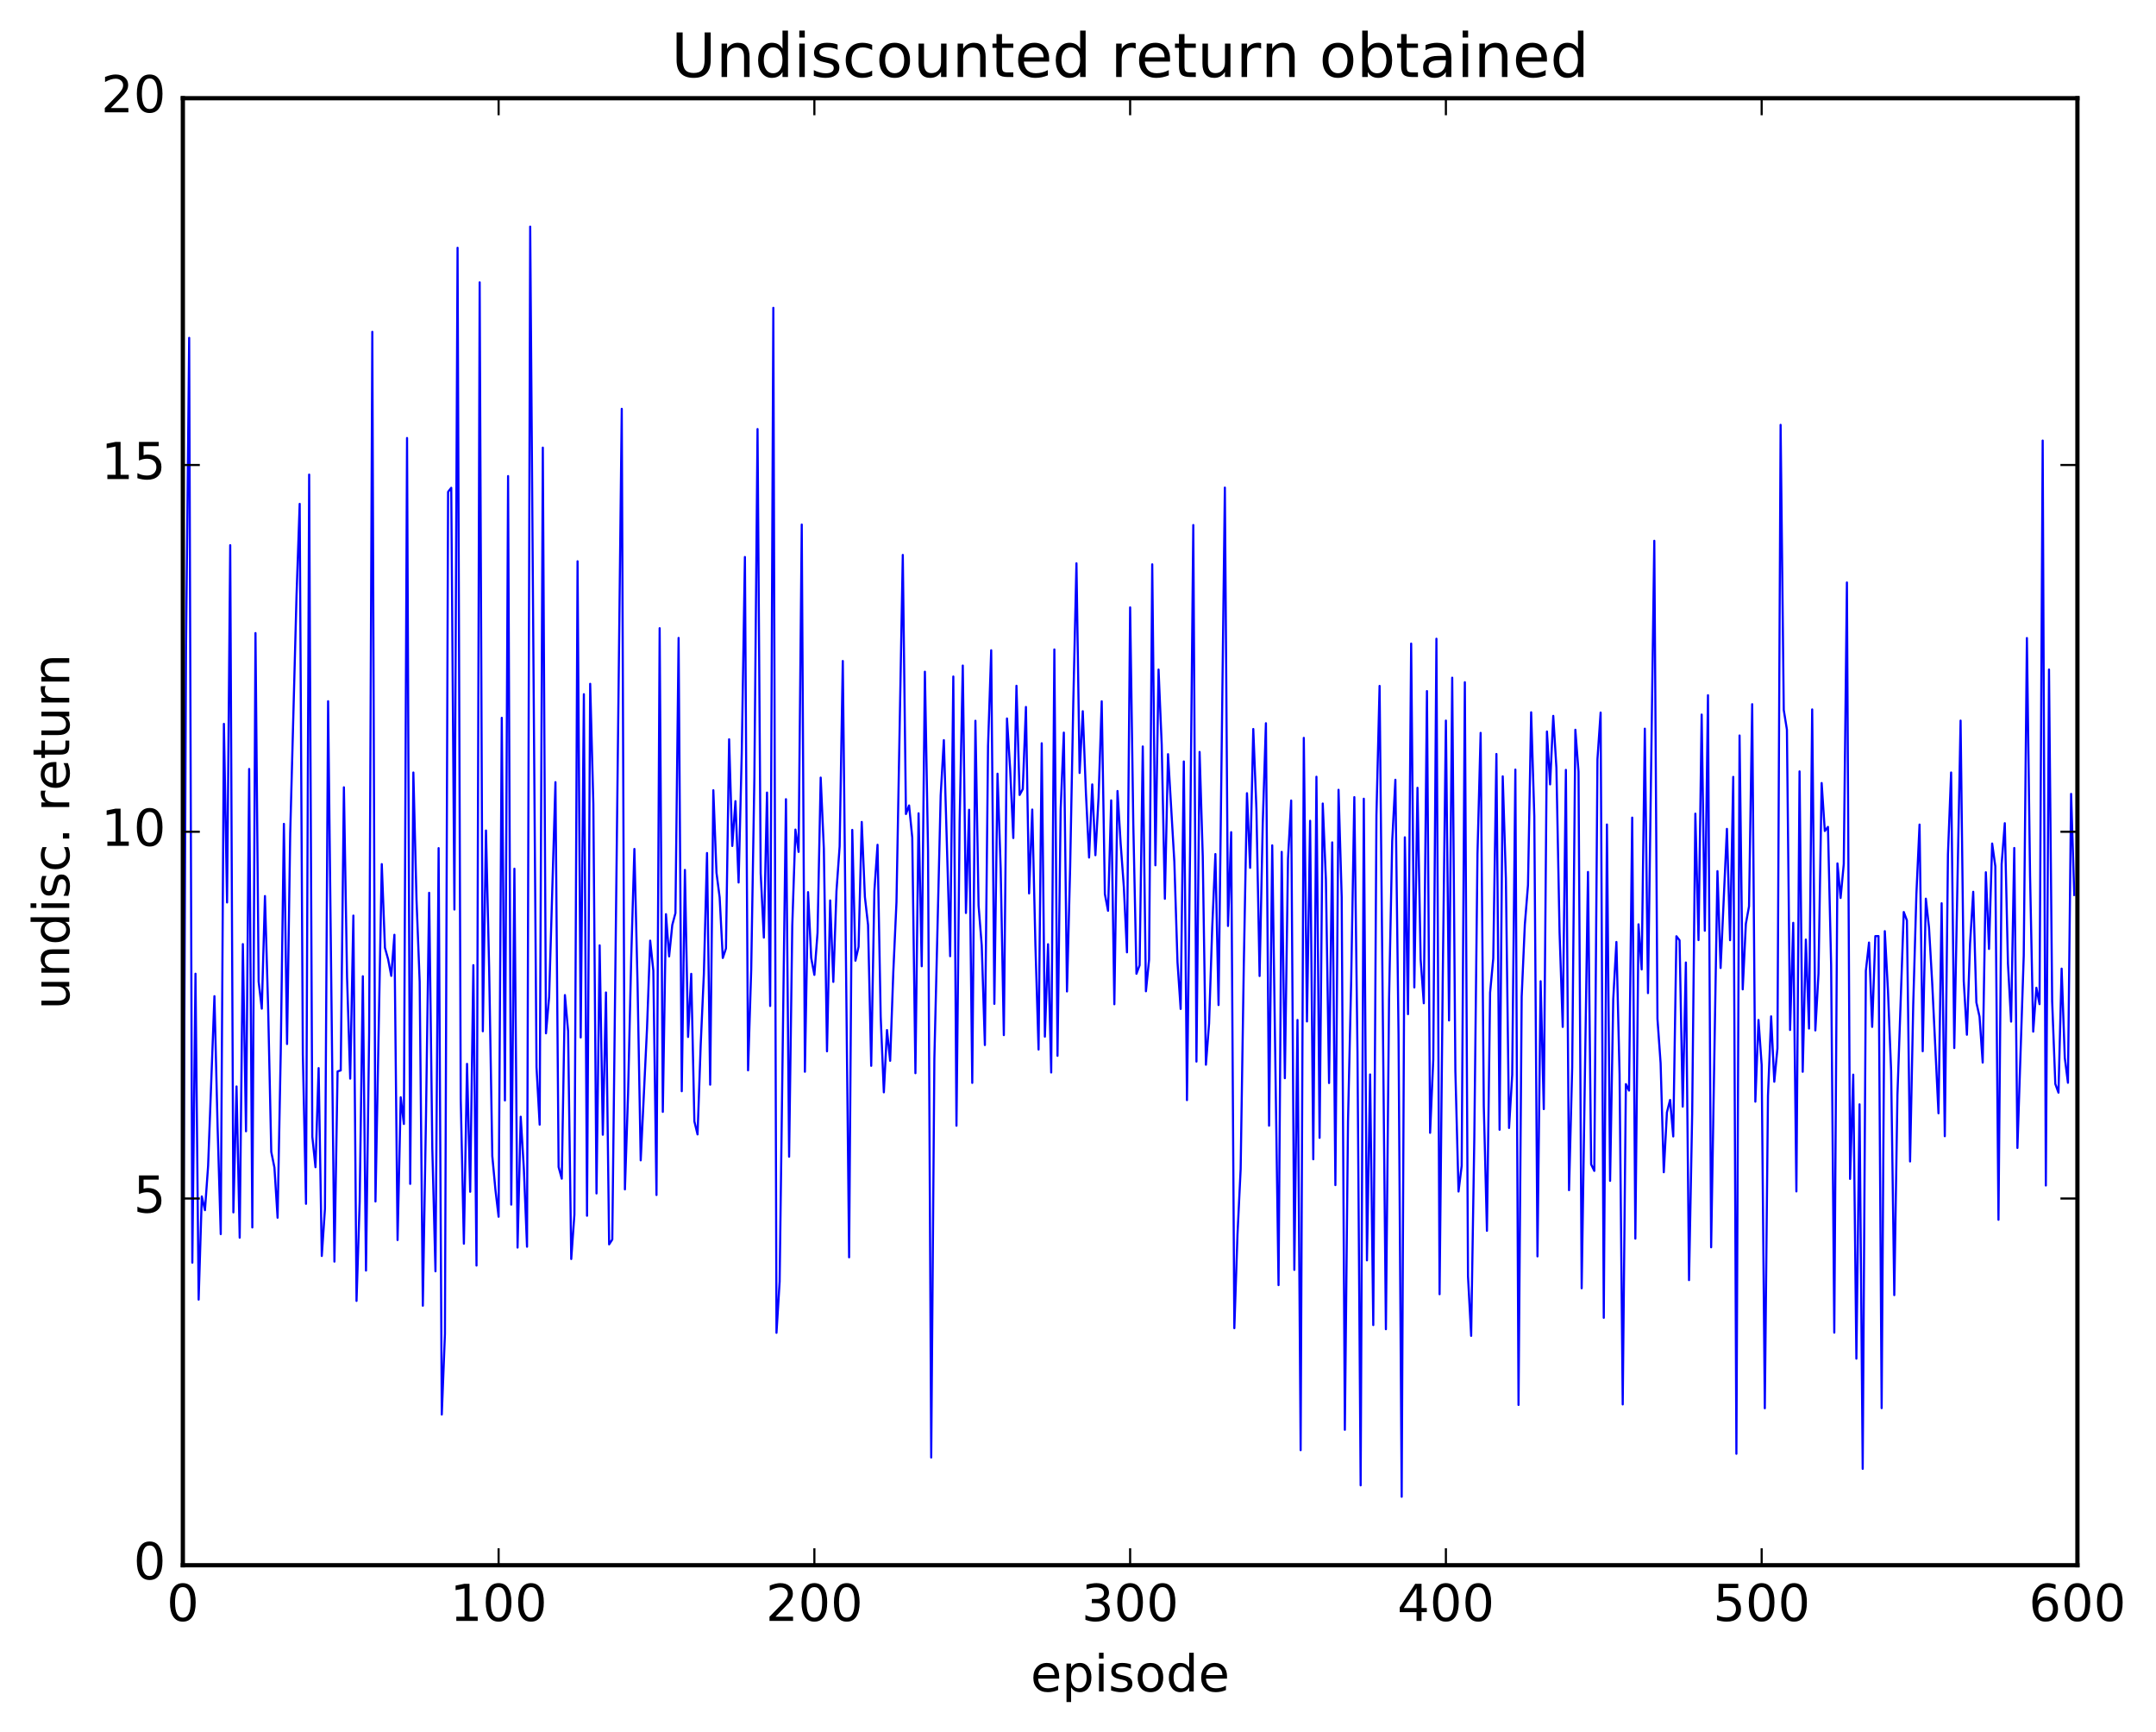 <?xml version="1.0" encoding="utf-8" standalone="no"?>
<!DOCTYPE svg PUBLIC "-//W3C//DTD SVG 1.1//EN"
  "http://www.w3.org/Graphics/SVG/1.1/DTD/svg11.dtd">
<!-- Created with matplotlib (http://matplotlib.org/) -->
<svg height="408pt" version="1.1" viewBox="0 0 508 408" width="508pt" xmlns="http://www.w3.org/2000/svg" xmlns:xlink="http://www.w3.org/1999/xlink">
 <defs>
  <style type="text/css">
*{stroke-linecap:butt;stroke-linejoin:round;stroke-miterlimit:100000;}
  </style>
 </defs>
 <g id="figure_1">
  <g id="patch_1">
   <path d="M 0 408.169 
L 508.136 408.169 
L 508.136 0 
L 0 0 
z
" style="fill:#ffffff;"/>
  </g>
  <g id="axes_1">
   <g id="patch_2">
    <path d="M 43.084 368.742 
L 489.484 368.742 
L 489.484 23.142 
L 43.084 23.142 
z
" style="fill:#ffffff;"/>
   </g>
   <g id="line2d_1">
    <path clip-path="url(#pa16bce72f3)" d="M 43.084 318.929 
L 43.828 153.139 
L 44.572 79.589 
L 45.316 297.459 
L 46.06 229.387 
L 46.804 306.161 
L 47.548 281.861 
L 48.292 285.091 
L 49.036 274.653 
L 50.524 234.681 
L 51.268 265.466 
L 52.012 290.734 
L 52.756 170.526 
L 53.5 212.603 
L 54.244 128.431 
L 54.988 285.612 
L 55.732 255.945 
L 56.476 291.568 
L 57.22 222.409 
L 57.964 266.507 
L 58.708 181.152 
L 59.452 289.164 
L 60.196 149.139 
L 60.94 231.241 
L 61.684 237.623 
L 62.428 211.093 
L 63.172 237.194 
L 63.916 271.361 
L 64.66 275.042 
L 65.404 286.869 
L 66.148 247.878 
L 66.892 194.088 
L 67.636 245.949 
L 68.38 196.293 
L 69.868 140.338 
L 70.612 118.7 
L 71.356 248.364 
L 72.1 283.592 
L 72.844 111.803 
L 73.588 267.756 
L 74.332 274.971 
L 75.076 251.624 
L 75.82 295.88 
L 76.564 284.771 
L 77.308 165.198 
L 78.796 297.206 
L 79.54 252.404 
L 80.284 252.169 
L 81.028 185.474 
L 81.772 230.221 
L 82.516 254.105 
L 83.26 215.69 
L 84.004 306.468 
L 84.748 283.081 
L 85.492 229.984 
L 86.236 299.32 
L 86.98 243.34 
L 87.724 78.173 
L 88.468 283.048 
L 89.956 203.565 
L 90.7 223.279 
L 91.444 225.959 
L 92.188 229.901 
L 92.932 220.213 
L 93.676 292.131 
L 94.42 258.497 
L 95.164 264.783 
L 95.908 103.184 
L 96.652 278.9 
L 97.396 181.989 
L 98.14 211.993 
L 98.884 231.28 
L 99.628 307.596 
L 100.372 263.034 
L 101.116 210.323 
L 101.86 270.514 
L 102.604 299.495 
L 103.348 199.798 
L 104.092 333.238 
L 104.836 314.246 
L 105.58 115.872 
L 106.324 114.915 
L 107.068 214.263 
L 107.812 58.369 
L 108.556 258.795 
L 109.3 292.984 
L 110.044 250.623 
L 110.788 280.757 
L 111.532 227.368 
L 112.276 298.139 
L 113.02 66.52 
L 113.764 242.946 
L 114.508 195.655 
L 115.252 228.039 
L 115.996 272.357 
L 116.74 280.34 
L 117.484 286.641 
L 118.228 169.104 
L 118.972 259.243 
L 119.716 112.153 
L 120.46 283.782 
L 121.204 204.648 
L 121.948 293.905 
L 122.692 263.079 
L 123.436 275.431 
L 124.18 293.705 
L 124.924 53.392 
L 126.412 251.408 
L 127.156 264.95 
L 127.9 105.451 
L 128.644 243.433 
L 129.388 234.841 
L 130.876 184.259 
L 131.62 274.924 
L 132.364 277.675 
L 133.108 234.422 
L 133.852 242.891 
L 134.596 296.597 
L 135.34 286.149 
L 136.084 132.224 
L 136.828 244.407 
L 137.572 163.54 
L 138.316 286.407 
L 139.06 161.093 
L 139.804 189.41 
L 140.548 281.152 
L 141.292 222.705 
L 142.036 267.32 
L 142.78 233.806 
L 143.524 293.146 
L 144.268 292.005 
L 146.5 96.311 
L 147.244 280.196 
L 147.988 257.65 
L 148.732 225.504 
L 149.476 199.995 
L 150.22 231.746 
L 150.964 273.353 
L 152.452 242.232 
L 153.196 221.595 
L 153.94 228.664 
L 154.684 281.518 
L 155.428 147.991 
L 156.172 261.93 
L 156.916 215.36 
L 157.66 225.313 
L 158.404 217.905 
L 159.148 215.115 
L 159.892 150.285 
L 160.636 257.07 
L 161.38 204.939 
L 162.124 244.284 
L 162.868 229.418 
L 163.612 264.179 
L 164.356 267.247 
L 165.1 246.134 
L 165.844 229.488 
L 166.588 200.954 
L 167.332 255.529 
L 168.076 186.163 
L 168.82 205.608 
L 169.564 211.398 
L 170.308 225.678 
L 171.052 223.43 
L 171.796 174.164 
L 172.54 199.294 
L 173.284 188.734 
L 174.028 207.902 
L 174.772 177.515 
L 175.516 131.219 
L 176.26 252.153 
L 177.004 228.358 
L 177.748 183.166 
L 178.492 101.075 
L 179.236 205.767 
L 179.98 220.881 
L 180.724 186.712 
L 181.468 236.991 
L 182.212 72.522 
L 182.956 313.982 
L 183.7 301.925 
L 185.188 188.272 
L 185.932 272.503 
L 186.676 218.08 
L 187.42 195.429 
L 188.164 200.693 
L 188.908 123.57 
L 189.652 252.482 
L 190.396 210.165 
L 191.14 225.686 
L 191.884 229.662 
L 192.628 219.773 
L 193.372 183.185 
L 194.116 199.938 
L 194.86 247.666 
L 195.604 212.124 
L 196.348 231.314 
L 197.092 209.896 
L 197.836 199.403 
L 198.58 155.721 
L 200.068 296.203 
L 200.812 195.506 
L 201.556 226.319 
L 202.3 223.034 
L 203.044 193.635 
L 203.788 211.298 
L 204.532 217.901 
L 205.276 251.086 
L 206.02 209.929 
L 206.764 199.014 
L 207.508 239.496 
L 208.252 257.329 
L 208.996 242.661 
L 209.74 249.903 
L 210.484 228.931 
L 211.228 212.508 
L 212.716 130.728 
L 213.46 191.768 
L 214.204 189.747 
L 214.948 197.339 
L 215.692 252.822 
L 216.436 191.6 
L 217.18 227.63 
L 217.924 158.24 
L 218.668 200.455 
L 219.412 343.36 
L 220.156 249.389 
L 221.644 187.393 
L 222.388 174.361 
L 223.876 225.263 
L 224.62 159.375 
L 225.364 265.197 
L 226.108 193.81 
L 226.852 156.792 
L 227.596 215.081 
L 228.34 190.763 
L 229.084 255.104 
L 229.828 169.801 
L 230.572 213.33 
L 231.316 222.716 
L 232.06 246.19 
L 232.804 175.766 
L 233.548 153.191 
L 234.292 236.488 
L 235.036 182.268 
L 235.78 204.583 
L 236.524 243.854 
L 237.268 169.259 
L 238.012 181.136 
L 238.756 197.421 
L 239.5 161.557 
L 240.244 187.274 
L 240.988 185.901 
L 241.732 166.545 
L 242.476 210.472 
L 243.22 190.71 
L 243.964 222.618 
L 244.708 247.248 
L 245.452 175.098 
L 246.196 244.216 
L 246.94 222.439 
L 247.684 252.658 
L 248.428 152.995 
L 249.172 248.727 
L 249.916 190.658 
L 250.66 172.588 
L 251.404 233.567 
L 252.148 204.443 
L 252.892 165.401 
L 253.636 132.704 
L 254.38 182.09 
L 255.124 167.545 
L 255.868 186.809 
L 256.612 202.022 
L 257.356 184.79 
L 258.1 201.469 
L 258.844 187.837 
L 259.588 165.214 
L 260.332 210.607 
L 261.076 214.564 
L 261.82 188.555 
L 262.564 236.582 
L 263.308 186.345 
L 264.052 198.737 
L 264.796 208.869 
L 265.54 224.35 
L 266.284 143.089 
L 267.028 194.038 
L 267.772 229.399 
L 268.516 227.403 
L 269.26 175.851 
L 270.004 233.523 
L 270.748 226.087 
L 271.492 132.945 
L 272.236 203.844 
L 272.98 157.735 
L 273.724 175.397 
L 274.468 211.735 
L 275.212 177.666 
L 276.7 203.013 
L 277.444 226.681 
L 278.188 237.686 
L 278.932 179.387 
L 279.676 259.17 
L 280.42 199.275 
L 281.164 123.688 
L 281.908 250.086 
L 282.652 177.142 
L 283.396 201.768 
L 284.14 250.828 
L 284.884 241.141 
L 285.628 218.461 
L 286.372 201.194 
L 287.116 236.767 
L 288.604 114.867 
L 289.348 218.14 
L 290.092 196.04 
L 290.836 312.895 
L 291.58 290.785 
L 292.324 275.434 
L 293.068 227.241 
L 293.812 186.862 
L 294.556 204.44 
L 295.3 171.738 
L 296.044 190.749 
L 296.788 229.93 
L 297.532 193.974 
L 298.276 170.381 
L 299.02 265.188 
L 299.764 199.147 
L 301.252 302.747 
L 301.996 200.688 
L 302.74 253.998 
L 303.484 202.29 
L 304.228 188.588 
L 304.972 299.156 
L 305.716 240.288 
L 306.46 341.63 
L 307.204 173.828 
L 307.948 240.634 
L 308.692 193.363 
L 309.436 273.104 
L 310.18 182.985 
L 310.924 268.052 
L 311.668 189.294 
L 312.412 207.232 
L 313.156 255.14 
L 313.9 198.451 
L 314.644 279.185 
L 315.388 186.06 
L 316.132 211.391 
L 316.876 336.828 
L 317.62 264.18 
L 318.364 231.173 
L 319.108 187.789 
L 319.852 247.907 
L 320.596 349.916 
L 321.34 188.161 
L 322.084 296.916 
L 322.828 253.117 
L 323.572 312.159 
L 324.316 192.052 
L 325.06 161.585 
L 326.548 313.138 
L 327.292 235.367 
L 328.036 198.133 
L 328.78 183.695 
L 329.524 243.654 
L 330.268 352.607 
L 331.012 197.251 
L 331.756 238.914 
L 332.5 151.615 
L 333.244 232.623 
L 333.988 185.589 
L 334.732 226.003 
L 335.476 236.349 
L 336.22 162.804 
L 336.964 266.87 
L 337.708 249.598 
L 338.452 150.472 
L 339.196 304.895 
L 339.94 230.604 
L 340.684 169.754 
L 341.428 240.397 
L 342.172 159.652 
L 342.916 252.267 
L 343.66 280.7 
L 344.404 274.622 
L 345.148 160.723 
L 345.892 300.629 
L 346.636 314.702 
L 347.38 268.079 
L 348.124 201.193 
L 348.868 172.652 
L 349.612 260.54 
L 350.356 289.953 
L 351.1 233.844 
L 351.844 225.785 
L 352.588 177.623 
L 353.332 266.145 
L 354.076 182.891 
L 354.82 206.987 
L 355.564 265.727 
L 356.308 253.243 
L 357.052 181.301 
L 357.796 330.972 
L 358.54 234.808 
L 359.284 217.812 
L 360.028 208.505 
L 360.772 167.801 
L 361.516 192.296 
L 362.26 295.977 
L 363.004 231.155 
L 363.748 261.28 
L 364.492 172.329 
L 365.236 184.788 
L 365.98 168.643 
L 366.724 180.874 
L 367.468 219.667 
L 368.212 241.92 
L 368.956 181.366 
L 369.7 280.384 
L 370.444 251.496 
L 371.188 171.917 
L 371.932 181.767 
L 372.676 303.488 
L 374.164 205.416 
L 374.908 274.308 
L 375.652 275.84 
L 376.396 178.866 
L 377.14 167.865 
L 377.884 310.443 
L 378.628 194.235 
L 379.372 278.187 
L 380.116 235.375 
L 380.86 221.907 
L 381.604 253.011 
L 382.348 330.856 
L 383.092 255.395 
L 383.836 256.917 
L 384.58 192.614 
L 385.324 291.796 
L 386.068 217.75 
L 386.812 228.382 
L 387.556 171.66 
L 388.3 233.955 
L 389.788 127.4 
L 390.532 240.007 
L 391.276 250.478 
L 392.02 276.155 
L 392.764 262.033 
L 393.508 259.121 
L 394.252 267.722 
L 394.996 220.555 
L 395.74 221.514 
L 396.484 260.699 
L 397.228 226.743 
L 397.972 301.573 
L 398.716 262.353 
L 399.46 191.679 
L 400.204 221.468 
L 400.948 168.339 
L 401.692 219.261 
L 402.436 163.782 
L 403.18 293.84 
L 404.668 205.223 
L 405.412 228.041 
L 406.9 195.264 
L 407.644 221.497 
L 408.388 183.018 
L 409.132 342.48 
L 409.876 173.268 
L 410.62 233.077 
L 411.364 217.615 
L 412.108 213.525 
L 412.852 165.894 
L 413.596 259.531 
L 414.34 240.28 
L 415.084 250.862 
L 415.828 331.753 
L 416.572 258.148 
L 417.316 239.432 
L 418.06 254.831 
L 418.804 246.966 
L 419.548 100.085 
L 420.292 167.254 
L 421.036 171.883 
L 421.78 242.645 
L 422.524 217.399 
L 423.268 280.673 
L 424.012 181.725 
L 424.756 252.489 
L 425.5 221.347 
L 426.244 242.303 
L 426.988 167.127 
L 427.732 242.747 
L 428.476 229.381 
L 429.22 184.463 
L 429.964 195.766 
L 430.708 194.803 
L 431.452 227.306 
L 432.196 313.939 
L 432.94 203.402 
L 433.684 211.542 
L 434.428 203.563 
L 435.172 137.217 
L 435.916 277.727 
L 436.66 253.162 
L 437.404 320.072 
L 438.148 260.161 
L 438.892 346.027 
L 439.636 228.699 
L 440.38 222.046 
L 441.124 241.912 
L 441.868 220.529 
L 442.612 220.522 
L 443.356 331.725 
L 444.1 219.362 
L 444.844 233.339 
L 445.588 252.241 
L 446.332 305.105 
L 447.076 257.965 
L 448.564 214.848 
L 449.308 216.82 
L 450.052 273.615 
L 450.796 236.796 
L 451.54 210.7 
L 452.284 194.252 
L 453.028 247.653 
L 453.772 211.707 
L 454.516 218.523 
L 455.26 231.414 
L 456.748 262.265 
L 457.492 212.791 
L 458.236 267.668 
L 458.98 201.252 
L 459.724 181.984 
L 460.468 246.894 
L 461.956 169.76 
L 462.7 231.088 
L 463.444 243.763 
L 464.188 222.327 
L 464.932 210.087 
L 465.676 236.153 
L 466.42 239.505 
L 467.164 250.319 
L 467.908 205.486 
L 468.652 223.551 
L 469.396 198.716 
L 470.14 204.062 
L 470.884 287.353 
L 471.628 203.573 
L 472.372 193.931 
L 473.116 226.987 
L 473.86 240.673 
L 474.604 199.768 
L 475.348 270.432 
L 476.836 225.137 
L 477.58 150.311 
L 478.324 206.197 
L 479.068 243.03 
L 479.812 232.696 
L 480.556 236.555 
L 481.3 103.786 
L 482.044 279.279 
L 482.788 157.727 
L 483.532 235.864 
L 484.276 255.352 
L 485.02 257.407 
L 485.764 228.19 
L 486.508 249.187 
L 487.252 255.08 
L 487.996 187.023 
L 488.74 210.837 
L 488.74 210.837 
" style="fill:none;stroke:#0000ff;stroke-linecap:square;stroke-width:0.5;"/>
   </g>
   <g id="patch_3">
    <path d="M 43.084 368.742 
L 43.084 23.142 
" style="fill:none;stroke:#000000;stroke-linecap:square;stroke-linejoin:miter;"/>
   </g>
   <g id="patch_4">
    <path d="M 43.084 368.742 
L 489.484 368.742 
" style="fill:none;stroke:#000000;stroke-linecap:square;stroke-linejoin:miter;"/>
   </g>
   <g id="patch_5">
    <path d="M 489.484 368.742 
L 489.484 23.142 
" style="fill:none;stroke:#000000;stroke-linecap:square;stroke-linejoin:miter;"/>
   </g>
   <g id="patch_6">
    <path d="M 43.084 23.142 
L 489.484 23.142 
" style="fill:none;stroke:#000000;stroke-linecap:square;stroke-linejoin:miter;"/>
   </g>
   <g id="matplotlib.axis_1">
    <g id="xtick_1">
     <g id="line2d_2">
      <defs>
       <path d="M 0 0 
L 0 -4 
" id="mba83811057" style="stroke:#000000;stroke-width:0.5;"/>
      </defs>
      <g>
       <use style="stroke:#000000;stroke-width:0.5;" x="43.084" xlink:href="#mba83811057" y="368.742"/>
      </g>
     </g>
     <g id="line2d_3">
      <defs>
       <path d="M 0 0 
L 0 4 
" id="m1da2393fa3" style="stroke:#000000;stroke-width:0.5;"/>
      </defs>
      <g>
       <use style="stroke:#000000;stroke-width:0.5;" x="43.084" xlink:href="#m1da2393fa3" y="23.142"/>
      </g>
     </g>
     <g id="text_1">
      <!-- 0 -->
      <defs>
       <path d="M 31.781 66.406 
Q 24.172 66.406 20.328 58.906 
Q 16.5 51.422 16.5 36.375 
Q 16.5 21.391 20.328 13.891 
Q 24.172 6.391 31.781 6.391 
Q 39.453 6.391 43.281 13.891 
Q 47.125 21.391 47.125 36.375 
Q 47.125 51.422 43.281 58.906 
Q 39.453 66.406 31.781 66.406 
M 31.781 74.219 
Q 44.047 74.219 50.516 64.516 
Q 56.984 54.828 56.984 36.375 
Q 56.984 17.969 50.516 8.266 
Q 44.047 -1.422 31.781 -1.422 
Q 19.531 -1.422 13.062 8.266 
Q 6.594 17.969 6.594 36.375 
Q 6.594 54.828 13.062 64.516 
Q 19.531 74.219 31.781 74.219 
" id="BitstreamVeraSans-Roman-30"/>
      </defs>
      <g transform="translate(39.266 381.86)scale(0.12 -0.12)">
       <use xlink:href="#BitstreamVeraSans-Roman-30"/>
      </g>
     </g>
    </g>
    <g id="xtick_2">
     <g id="line2d_4">
      <g>
       <use style="stroke:#000000;stroke-width:0.5;" x="117.484" xlink:href="#mba83811057" y="368.742"/>
      </g>
     </g>
     <g id="line2d_5">
      <g>
       <use style="stroke:#000000;stroke-width:0.5;" x="117.484" xlink:href="#m1da2393fa3" y="23.142"/>
      </g>
     </g>
     <g id="text_2">
      <!-- 100 -->
      <defs>
       <path d="M 12.406 8.297 
L 28.516 8.297 
L 28.516 63.922 
L 10.984 60.406 
L 10.984 69.391 
L 28.422 72.906 
L 38.281 72.906 
L 38.281 8.297 
L 54.391 8.297 
L 54.391 0 
L 12.406 0 
z
" id="BitstreamVeraSans-Roman-31"/>
      </defs>
      <g transform="translate(106.031 381.86)scale(0.12 -0.12)">
       <use xlink:href="#BitstreamVeraSans-Roman-31"/>
       <use x="63.623" xlink:href="#BitstreamVeraSans-Roman-30"/>
       <use x="127.246" xlink:href="#BitstreamVeraSans-Roman-30"/>
      </g>
     </g>
    </g>
    <g id="xtick_3">
     <g id="line2d_6">
      <g>
       <use style="stroke:#000000;stroke-width:0.5;" x="191.884" xlink:href="#mba83811057" y="368.742"/>
      </g>
     </g>
     <g id="line2d_7">
      <g>
       <use style="stroke:#000000;stroke-width:0.5;" x="191.884" xlink:href="#m1da2393fa3" y="23.142"/>
      </g>
     </g>
     <g id="text_3">
      <!-- 200 -->
      <defs>
       <path d="M 19.188 8.297 
L 53.609 8.297 
L 53.609 0 
L 7.328 0 
L 7.328 8.297 
Q 12.938 14.109 22.625 23.891 
Q 32.328 33.688 34.812 36.531 
Q 39.547 41.844 41.422 45.531 
Q 43.312 49.219 43.312 52.781 
Q 43.312 58.594 39.234 62.25 
Q 35.156 65.922 28.609 65.922 
Q 23.969 65.922 18.812 64.312 
Q 13.672 62.703 7.812 59.422 
L 7.812 69.391 
Q 13.766 71.781 18.938 73 
Q 24.125 74.219 28.422 74.219 
Q 39.75 74.219 46.484 68.547 
Q 53.219 62.891 53.219 53.422 
Q 53.219 48.922 51.531 44.891 
Q 49.859 40.875 45.406 35.406 
Q 44.188 33.984 37.641 27.219 
Q 31.109 20.453 19.188 8.297 
" id="BitstreamVeraSans-Roman-32"/>
      </defs>
      <g transform="translate(180.431 381.86)scale(0.12 -0.12)">
       <use xlink:href="#BitstreamVeraSans-Roman-32"/>
       <use x="63.623" xlink:href="#BitstreamVeraSans-Roman-30"/>
       <use x="127.246" xlink:href="#BitstreamVeraSans-Roman-30"/>
      </g>
     </g>
    </g>
    <g id="xtick_4">
     <g id="line2d_8">
      <g>
       <use style="stroke:#000000;stroke-width:0.5;" x="266.284" xlink:href="#mba83811057" y="368.742"/>
      </g>
     </g>
     <g id="line2d_9">
      <g>
       <use style="stroke:#000000;stroke-width:0.5;" x="266.284" xlink:href="#m1da2393fa3" y="23.142"/>
      </g>
     </g>
     <g id="text_4">
      <!-- 300 -->
      <defs>
       <path d="M 40.578 39.312 
Q 47.656 37.797 51.625 33 
Q 55.609 28.219 55.609 21.188 
Q 55.609 10.406 48.188 4.484 
Q 40.766 -1.422 27.094 -1.422 
Q 22.516 -1.422 17.656 -0.516 
Q 12.797 0.391 7.625 2.203 
L 7.625 11.719 
Q 11.719 9.328 16.594 8.109 
Q 21.484 6.891 26.812 6.891 
Q 36.078 6.891 40.938 10.547 
Q 45.797 14.203 45.797 21.188 
Q 45.797 27.641 41.281 31.266 
Q 36.766 34.906 28.719 34.906 
L 20.219 34.906 
L 20.219 43.016 
L 29.109 43.016 
Q 36.375 43.016 40.234 45.922 
Q 44.094 48.828 44.094 54.297 
Q 44.094 59.906 40.109 62.906 
Q 36.141 65.922 28.719 65.922 
Q 24.656 65.922 20.016 65.031 
Q 15.375 64.156 9.812 62.312 
L 9.812 71.094 
Q 15.438 72.656 20.344 73.438 
Q 25.25 74.219 29.594 74.219 
Q 40.828 74.219 47.359 69.109 
Q 53.906 64.016 53.906 55.328 
Q 53.906 49.266 50.438 45.094 
Q 46.969 40.922 40.578 39.312 
" id="BitstreamVeraSans-Roman-33"/>
      </defs>
      <g transform="translate(254.831 381.86)scale(0.12 -0.12)">
       <use xlink:href="#BitstreamVeraSans-Roman-33"/>
       <use x="63.623" xlink:href="#BitstreamVeraSans-Roman-30"/>
       <use x="127.246" xlink:href="#BitstreamVeraSans-Roman-30"/>
      </g>
     </g>
    </g>
    <g id="xtick_5">
     <g id="line2d_10">
      <g>
       <use style="stroke:#000000;stroke-width:0.5;" x="340.684" xlink:href="#mba83811057" y="368.742"/>
      </g>
     </g>
     <g id="line2d_11">
      <g>
       <use style="stroke:#000000;stroke-width:0.5;" x="340.684" xlink:href="#m1da2393fa3" y="23.142"/>
      </g>
     </g>
     <g id="text_5">
      <!-- 400 -->
      <defs>
       <path d="M 37.797 64.312 
L 12.891 25.391 
L 37.797 25.391 
z
M 35.203 72.906 
L 47.609 72.906 
L 47.609 25.391 
L 58.016 25.391 
L 58.016 17.188 
L 47.609 17.188 
L 47.609 0 
L 37.797 0 
L 37.797 17.188 
L 4.891 17.188 
L 4.891 26.703 
z
" id="BitstreamVeraSans-Roman-34"/>
      </defs>
      <g transform="translate(329.231 381.86)scale(0.12 -0.12)">
       <use xlink:href="#BitstreamVeraSans-Roman-34"/>
       <use x="63.623" xlink:href="#BitstreamVeraSans-Roman-30"/>
       <use x="127.246" xlink:href="#BitstreamVeraSans-Roman-30"/>
      </g>
     </g>
    </g>
    <g id="xtick_6">
     <g id="line2d_12">
      <g>
       <use style="stroke:#000000;stroke-width:0.5;" x="415.084" xlink:href="#mba83811057" y="368.742"/>
      </g>
     </g>
     <g id="line2d_13">
      <g>
       <use style="stroke:#000000;stroke-width:0.5;" x="415.084" xlink:href="#m1da2393fa3" y="23.142"/>
      </g>
     </g>
     <g id="text_6">
      <!-- 500 -->
      <defs>
       <path d="M 10.797 72.906 
L 49.516 72.906 
L 49.516 64.594 
L 19.828 64.594 
L 19.828 46.734 
Q 21.969 47.469 24.109 47.828 
Q 26.266 48.188 28.422 48.188 
Q 40.625 48.188 47.75 41.5 
Q 54.891 34.812 54.891 23.391 
Q 54.891 11.625 47.562 5.094 
Q 40.234 -1.422 26.906 -1.422 
Q 22.312 -1.422 17.547 -0.641 
Q 12.797 0.141 7.719 1.703 
L 7.719 11.625 
Q 12.109 9.234 16.797 8.062 
Q 21.484 6.891 26.703 6.891 
Q 35.156 6.891 40.078 11.328 
Q 45.016 15.766 45.016 23.391 
Q 45.016 31 40.078 35.438 
Q 35.156 39.891 26.703 39.891 
Q 22.75 39.891 18.812 39.016 
Q 14.891 38.141 10.797 36.281 
z
" id="BitstreamVeraSans-Roman-35"/>
      </defs>
      <g transform="translate(403.631 381.86)scale(0.12 -0.12)">
       <use xlink:href="#BitstreamVeraSans-Roman-35"/>
       <use x="63.623" xlink:href="#BitstreamVeraSans-Roman-30"/>
       <use x="127.246" xlink:href="#BitstreamVeraSans-Roman-30"/>
      </g>
     </g>
    </g>
    <g id="xtick_7">
     <g id="line2d_14">
      <g>
       <use style="stroke:#000000;stroke-width:0.5;" x="489.484" xlink:href="#mba83811057" y="368.742"/>
      </g>
     </g>
     <g id="line2d_15">
      <g>
       <use style="stroke:#000000;stroke-width:0.5;" x="489.484" xlink:href="#m1da2393fa3" y="23.142"/>
      </g>
     </g>
     <g id="text_7">
      <!-- 600 -->
      <defs>
       <path d="M 33.016 40.375 
Q 26.375 40.375 22.484 35.828 
Q 18.609 31.297 18.609 23.391 
Q 18.609 15.531 22.484 10.953 
Q 26.375 6.391 33.016 6.391 
Q 39.656 6.391 43.531 10.953 
Q 47.406 15.531 47.406 23.391 
Q 47.406 31.297 43.531 35.828 
Q 39.656 40.375 33.016 40.375 
M 52.594 71.297 
L 52.594 62.312 
Q 48.875 64.062 45.094 64.984 
Q 41.312 65.922 37.594 65.922 
Q 27.828 65.922 22.672 59.328 
Q 17.531 52.734 16.797 39.406 
Q 19.672 43.656 24.016 45.922 
Q 28.375 48.188 33.594 48.188 
Q 44.578 48.188 50.953 41.516 
Q 57.328 34.859 57.328 23.391 
Q 57.328 12.156 50.688 5.359 
Q 44.047 -1.422 33.016 -1.422 
Q 20.359 -1.422 13.672 8.266 
Q 6.984 17.969 6.984 36.375 
Q 6.984 53.656 15.188 63.938 
Q 23.391 74.219 37.203 74.219 
Q 40.922 74.219 44.703 73.484 
Q 48.484 72.75 52.594 71.297 
" id="BitstreamVeraSans-Roman-36"/>
      </defs>
      <g transform="translate(478.031 381.86)scale(0.12 -0.12)">
       <use xlink:href="#BitstreamVeraSans-Roman-36"/>
       <use x="63.623" xlink:href="#BitstreamVeraSans-Roman-30"/>
       <use x="127.246" xlink:href="#BitstreamVeraSans-Roman-30"/>
      </g>
     </g>
    </g>
    <g id="text_8">
     <!-- episode -->
     <defs>
      <path d="M 56.203 29.594 
L 56.203 25.203 
L 14.891 25.203 
Q 15.484 15.922 20.484 11.062 
Q 25.484 6.203 34.422 6.203 
Q 39.594 6.203 44.453 7.469 
Q 49.312 8.734 54.109 11.281 
L 54.109 2.781 
Q 49.266 0.734 44.188 -0.344 
Q 39.109 -1.422 33.891 -1.422 
Q 20.797 -1.422 13.156 6.188 
Q 5.516 13.812 5.516 26.812 
Q 5.516 40.234 12.766 48.109 
Q 20.016 56 32.328 56 
Q 43.359 56 49.781 48.891 
Q 56.203 41.797 56.203 29.594 
M 47.219 32.234 
Q 47.125 39.594 43.094 43.984 
Q 39.062 48.391 32.422 48.391 
Q 24.906 48.391 20.391 44.141 
Q 15.875 39.891 15.188 32.172 
z
" id="BitstreamVeraSans-Roman-65"/>
      <path d="M 18.109 8.203 
L 18.109 -20.797 
L 9.078 -20.797 
L 9.078 54.688 
L 18.109 54.688 
L 18.109 46.391 
Q 20.953 51.266 25.266 53.625 
Q 29.594 56 35.594 56 
Q 45.562 56 51.781 48.094 
Q 58.016 40.188 58.016 27.297 
Q 58.016 14.406 51.781 6.484 
Q 45.562 -1.422 35.594 -1.422 
Q 29.594 -1.422 25.266 0.953 
Q 20.953 3.328 18.109 8.203 
M 48.688 27.297 
Q 48.688 37.203 44.609 42.844 
Q 40.531 48.484 33.406 48.484 
Q 26.266 48.484 22.188 42.844 
Q 18.109 37.203 18.109 27.297 
Q 18.109 17.391 22.188 11.75 
Q 26.266 6.109 33.406 6.109 
Q 40.531 6.109 44.609 11.75 
Q 48.688 17.391 48.688 27.297 
" id="BitstreamVeraSans-Roman-70"/>
      <path d="M 9.422 54.688 
L 18.406 54.688 
L 18.406 0 
L 9.422 0 
z
M 9.422 75.984 
L 18.406 75.984 
L 18.406 64.594 
L 9.422 64.594 
z
" id="BitstreamVeraSans-Roman-69"/>
      <path d="M 44.281 53.078 
L 44.281 44.578 
Q 40.484 46.531 36.375 47.5 
Q 32.281 48.484 27.875 48.484 
Q 21.188 48.484 17.844 46.438 
Q 14.5 44.391 14.5 40.281 
Q 14.5 37.156 16.891 35.375 
Q 19.281 33.594 26.516 31.984 
L 29.594 31.297 
Q 39.156 29.25 43.188 25.516 
Q 47.219 21.781 47.219 15.094 
Q 47.219 7.469 41.188 3.016 
Q 35.156 -1.422 24.609 -1.422 
Q 20.219 -1.422 15.453 -0.562 
Q 10.688 0.297 5.422 2 
L 5.422 11.281 
Q 10.406 8.688 15.234 7.391 
Q 20.062 6.109 24.812 6.109 
Q 31.156 6.109 34.562 8.281 
Q 37.984 10.453 37.984 14.406 
Q 37.984 18.062 35.516 20.016 
Q 33.062 21.969 24.703 23.781 
L 21.578 24.516 
Q 13.234 26.266 9.516 29.906 
Q 5.812 33.547 5.812 39.891 
Q 5.812 47.609 11.281 51.797 
Q 16.75 56 26.812 56 
Q 31.781 56 36.172 55.266 
Q 40.578 54.547 44.281 53.078 
" id="BitstreamVeraSans-Roman-73"/>
      <path d="M 45.406 46.391 
L 45.406 75.984 
L 54.391 75.984 
L 54.391 0 
L 45.406 0 
L 45.406 8.203 
Q 42.578 3.328 38.25 0.953 
Q 33.938 -1.422 27.875 -1.422 
Q 17.969 -1.422 11.734 6.484 
Q 5.516 14.406 5.516 27.297 
Q 5.516 40.188 11.734 48.094 
Q 17.969 56 27.875 56 
Q 33.938 56 38.25 53.625 
Q 42.578 51.266 45.406 46.391 
M 14.797 27.297 
Q 14.797 17.391 18.875 11.75 
Q 22.953 6.109 30.078 6.109 
Q 37.203 6.109 41.297 11.75 
Q 45.406 17.391 45.406 27.297 
Q 45.406 37.203 41.297 42.844 
Q 37.203 48.484 30.078 48.484 
Q 22.953 48.484 18.875 42.844 
Q 14.797 37.203 14.797 27.297 
" id="BitstreamVeraSans-Roman-64"/>
      <path d="M 30.609 48.391 
Q 23.391 48.391 19.188 42.75 
Q 14.984 37.109 14.984 27.297 
Q 14.984 17.484 19.156 11.844 
Q 23.344 6.203 30.609 6.203 
Q 37.797 6.203 41.984 11.859 
Q 46.188 17.531 46.188 27.297 
Q 46.188 37.016 41.984 42.703 
Q 37.797 48.391 30.609 48.391 
M 30.609 56 
Q 42.328 56 49.016 48.375 
Q 55.719 40.766 55.719 27.297 
Q 55.719 13.875 49.016 6.219 
Q 42.328 -1.422 30.609 -1.422 
Q 18.844 -1.422 12.172 6.219 
Q 5.516 13.875 5.516 27.297 
Q 5.516 40.766 12.172 48.375 
Q 18.844 56 30.609 56 
" id="BitstreamVeraSans-Roman-6f"/>
     </defs>
     <g transform="translate(242.818 398.474)scale(0.12 -0.12)">
      <use xlink:href="#BitstreamVeraSans-Roman-65"/>
      <use x="61.523" xlink:href="#BitstreamVeraSans-Roman-70"/>
      <use x="125.0" xlink:href="#BitstreamVeraSans-Roman-69"/>
      <use x="152.783" xlink:href="#BitstreamVeraSans-Roman-73"/>
      <use x="204.883" xlink:href="#BitstreamVeraSans-Roman-6f"/>
      <use x="266.064" xlink:href="#BitstreamVeraSans-Roman-64"/>
      <use x="329.541" xlink:href="#BitstreamVeraSans-Roman-65"/>
     </g>
    </g>
   </g>
   <g id="matplotlib.axis_2">
    <g id="ytick_1">
     <g id="line2d_16">
      <defs>
       <path d="M 0 0 
L 4 0 
" id="mb6f0a1bf6d" style="stroke:#000000;stroke-width:0.5;"/>
      </defs>
      <g>
       <use style="stroke:#000000;stroke-width:0.5;" x="43.084" xlink:href="#mb6f0a1bf6d" y="368.742"/>
      </g>
     </g>
     <g id="line2d_17">
      <defs>
       <path d="M 0 0 
L -4 0 
" id="meccdf3c2fc" style="stroke:#000000;stroke-width:0.5;"/>
      </defs>
      <g>
       <use style="stroke:#000000;stroke-width:0.5;" x="489.484" xlink:href="#meccdf3c2fc" y="368.742"/>
      </g>
     </g>
     <g id="text_9">
      <!-- 0 -->
      <g transform="translate(31.449 372.053)scale(0.12 -0.12)">
       <use xlink:href="#BitstreamVeraSans-Roman-30"/>
      </g>
     </g>
    </g>
    <g id="ytick_2">
     <g id="line2d_18">
      <g>
       <use style="stroke:#000000;stroke-width:0.5;" x="43.084" xlink:href="#mb6f0a1bf6d" y="282.342"/>
      </g>
     </g>
     <g id="line2d_19">
      <g>
       <use style="stroke:#000000;stroke-width:0.5;" x="489.484" xlink:href="#meccdf3c2fc" y="282.342"/>
      </g>
     </g>
     <g id="text_10">
      <!-- 5 -->
      <g transform="translate(31.449 285.653)scale(0.12 -0.12)">
       <use xlink:href="#BitstreamVeraSans-Roman-35"/>
      </g>
     </g>
    </g>
    <g id="ytick_3">
     <g id="line2d_20">
      <g>
       <use style="stroke:#000000;stroke-width:0.5;" x="43.084" xlink:href="#mb6f0a1bf6d" y="195.942"/>
      </g>
     </g>
     <g id="line2d_21">
      <g>
       <use style="stroke:#000000;stroke-width:0.5;" x="489.484" xlink:href="#meccdf3c2fc" y="195.942"/>
      </g>
     </g>
     <g id="text_11">
      <!-- 10 -->
      <g transform="translate(23.814 199.253)scale(0.12 -0.12)">
       <use xlink:href="#BitstreamVeraSans-Roman-31"/>
       <use x="63.623" xlink:href="#BitstreamVeraSans-Roman-30"/>
      </g>
     </g>
    </g>
    <g id="ytick_4">
     <g id="line2d_22">
      <g>
       <use style="stroke:#000000;stroke-width:0.5;" x="43.084" xlink:href="#mb6f0a1bf6d" y="109.542"/>
      </g>
     </g>
     <g id="line2d_23">
      <g>
       <use style="stroke:#000000;stroke-width:0.5;" x="489.484" xlink:href="#meccdf3c2fc" y="109.542"/>
      </g>
     </g>
     <g id="text_12">
      <!-- 15 -->
      <g transform="translate(23.814 112.853)scale(0.12 -0.12)">
       <use xlink:href="#BitstreamVeraSans-Roman-31"/>
       <use x="63.623" xlink:href="#BitstreamVeraSans-Roman-35"/>
      </g>
     </g>
    </g>
    <g id="ytick_5">
     <g id="line2d_24">
      <g>
       <use style="stroke:#000000;stroke-width:0.5;" x="43.084" xlink:href="#mb6f0a1bf6d" y="23.142"/>
      </g>
     </g>
     <g id="line2d_25">
      <g>
       <use style="stroke:#000000;stroke-width:0.5;" x="489.484" xlink:href="#meccdf3c2fc" y="23.142"/>
      </g>
     </g>
     <g id="text_13">
      <!-- 20 -->
      <g transform="translate(23.814 26.453)scale(0.12 -0.12)">
       <use xlink:href="#BitstreamVeraSans-Roman-32"/>
       <use x="63.623" xlink:href="#BitstreamVeraSans-Roman-30"/>
      </g>
     </g>
    </g>
    <g id="text_14">
     <!-- undisc. return -->
     <defs>
      <path d="M 18.312 70.219 
L 18.312 54.688 
L 36.812 54.688 
L 36.812 47.703 
L 18.312 47.703 
L 18.312 18.016 
Q 18.312 11.328 20.141 9.422 
Q 21.969 7.516 27.594 7.516 
L 36.812 7.516 
L 36.812 0 
L 27.594 0 
Q 17.188 0 13.234 3.875 
Q 9.281 7.766 9.281 18.016 
L 9.281 47.703 
L 2.688 47.703 
L 2.688 54.688 
L 9.281 54.688 
L 9.281 70.219 
z
" id="BitstreamVeraSans-Roman-74"/>
      <path d="M 10.688 12.406 
L 21 12.406 
L 21 0 
L 10.688 0 
z
" id="BitstreamVeraSans-Roman-2e"/>
      <path d="M 48.781 52.594 
L 48.781 44.188 
Q 44.969 46.297 41.141 47.344 
Q 37.312 48.391 33.406 48.391 
Q 24.656 48.391 19.812 42.844 
Q 14.984 37.312 14.984 27.297 
Q 14.984 17.281 19.812 11.734 
Q 24.656 6.203 33.406 6.203 
Q 37.312 6.203 41.141 7.25 
Q 44.969 8.297 48.781 10.406 
L 48.781 2.094 
Q 45.016 0.344 40.984 -0.531 
Q 36.969 -1.422 32.422 -1.422 
Q 20.062 -1.422 12.781 6.344 
Q 5.516 14.109 5.516 27.297 
Q 5.516 40.672 12.859 48.328 
Q 20.219 56 33.016 56 
Q 37.156 56 41.109 55.141 
Q 45.062 54.297 48.781 52.594 
" id="BitstreamVeraSans-Roman-63"/>
      <path d="M 8.5 21.578 
L 8.5 54.688 
L 17.484 54.688 
L 17.484 21.922 
Q 17.484 14.156 20.5 10.266 
Q 23.531 6.391 29.594 6.391 
Q 36.859 6.391 41.078 11.031 
Q 45.312 15.672 45.312 23.688 
L 45.312 54.688 
L 54.297 54.688 
L 54.297 0 
L 45.312 0 
L 45.312 8.406 
Q 42.047 3.422 37.719 1 
Q 33.406 -1.422 27.688 -1.422 
Q 18.266 -1.422 13.375 4.438 
Q 8.5 10.297 8.5 21.578 
" id="BitstreamVeraSans-Roman-75"/>
      <path id="BitstreamVeraSans-Roman-20"/>
      <path d="M 41.109 46.297 
Q 39.594 47.172 37.812 47.578 
Q 36.031 48 33.891 48 
Q 26.266 48 22.188 43.047 
Q 18.109 38.094 18.109 28.812 
L 18.109 0 
L 9.078 0 
L 9.078 54.688 
L 18.109 54.688 
L 18.109 46.188 
Q 20.953 51.172 25.484 53.578 
Q 30.031 56 36.531 56 
Q 37.453 56 38.578 55.875 
Q 39.703 55.766 41.062 55.516 
z
" id="BitstreamVeraSans-Roman-72"/>
      <path d="M 54.891 33.016 
L 54.891 0 
L 45.906 0 
L 45.906 32.719 
Q 45.906 40.484 42.875 44.328 
Q 39.844 48.188 33.797 48.188 
Q 26.516 48.188 22.312 43.547 
Q 18.109 38.922 18.109 30.906 
L 18.109 0 
L 9.078 0 
L 9.078 54.688 
L 18.109 54.688 
L 18.109 46.188 
Q 21.344 51.125 25.703 53.562 
Q 30.078 56 35.797 56 
Q 45.219 56 50.047 50.172 
Q 54.891 44.344 54.891 33.016 
" id="BitstreamVeraSans-Roman-6e"/>
     </defs>
     <g transform="translate(16.318 237.84)rotate(-90.0)scale(0.12 -0.12)">
      <use xlink:href="#BitstreamVeraSans-Roman-75"/>
      <use x="63.379" xlink:href="#BitstreamVeraSans-Roman-6e"/>
      <use x="126.758" xlink:href="#BitstreamVeraSans-Roman-64"/>
      <use x="190.234" xlink:href="#BitstreamVeraSans-Roman-69"/>
      <use x="218.018" xlink:href="#BitstreamVeraSans-Roman-73"/>
      <use x="270.117" xlink:href="#BitstreamVeraSans-Roman-63"/>
      <use x="325.098" xlink:href="#BitstreamVeraSans-Roman-2e"/>
      <use x="356.885" xlink:href="#BitstreamVeraSans-Roman-20"/>
      <use x="388.672" xlink:href="#BitstreamVeraSans-Roman-72"/>
      <use x="429.754" xlink:href="#BitstreamVeraSans-Roman-65"/>
      <use x="491.277" xlink:href="#BitstreamVeraSans-Roman-74"/>
      <use x="530.486" xlink:href="#BitstreamVeraSans-Roman-75"/>
      <use x="593.865" xlink:href="#BitstreamVeraSans-Roman-72"/>
      <use x="634.963" xlink:href="#BitstreamVeraSans-Roman-6e"/>
     </g>
    </g>
   </g>
   <g id="text_15">
    <!-- Undiscounted return obtained -->
    <defs>
     <path d="M 8.688 72.906 
L 18.609 72.906 
L 18.609 28.609 
Q 18.609 16.891 22.844 11.734 
Q 27.094 6.594 36.625 6.594 
Q 46.094 6.594 50.344 11.734 
Q 54.594 16.891 54.594 28.609 
L 54.594 72.906 
L 64.5 72.906 
L 64.5 27.391 
Q 64.5 13.141 57.438 5.859 
Q 50.391 -1.422 36.625 -1.422 
Q 22.797 -1.422 15.734 5.859 
Q 8.688 13.141 8.688 27.391 
z
" id="BitstreamVeraSans-Roman-55"/>
     <path d="M 34.281 27.484 
Q 23.391 27.484 19.188 25 
Q 14.984 22.516 14.984 16.5 
Q 14.984 11.719 18.141 8.906 
Q 21.297 6.109 26.703 6.109 
Q 34.188 6.109 38.703 11.406 
Q 43.219 16.703 43.219 25.484 
L 43.219 27.484 
z
M 52.203 31.203 
L 52.203 0 
L 43.219 0 
L 43.219 8.297 
Q 40.141 3.328 35.547 0.953 
Q 30.953 -1.422 24.312 -1.422 
Q 15.922 -1.422 10.953 3.297 
Q 6 8.016 6 15.922 
Q 6 25.141 12.172 29.828 
Q 18.359 34.516 30.609 34.516 
L 43.219 34.516 
L 43.219 35.406 
Q 43.219 41.609 39.141 45 
Q 35.062 48.391 27.688 48.391 
Q 23 48.391 18.547 47.266 
Q 14.109 46.141 10.016 43.891 
L 10.016 52.203 
Q 14.938 54.109 19.578 55.047 
Q 24.219 56 28.609 56 
Q 40.484 56 46.344 49.844 
Q 52.203 43.703 52.203 31.203 
" id="BitstreamVeraSans-Roman-61"/>
     <path d="M 48.688 27.297 
Q 48.688 37.203 44.609 42.844 
Q 40.531 48.484 33.406 48.484 
Q 26.266 48.484 22.188 42.844 
Q 18.109 37.203 18.109 27.297 
Q 18.109 17.391 22.188 11.75 
Q 26.266 6.109 33.406 6.109 
Q 40.531 6.109 44.609 11.75 
Q 48.688 17.391 48.688 27.297 
M 18.109 46.391 
Q 20.953 51.266 25.266 53.625 
Q 29.594 56 35.594 56 
Q 45.562 56 51.781 48.094 
Q 58.016 40.188 58.016 27.297 
Q 58.016 14.406 51.781 6.484 
Q 45.562 -1.422 35.594 -1.422 
Q 29.594 -1.422 25.266 0.953 
Q 20.953 3.328 18.109 8.203 
L 18.109 0 
L 9.078 0 
L 9.078 75.984 
L 18.109 75.984 
z
" id="BitstreamVeraSans-Roman-62"/>
    </defs>
    <g transform="translate(158.168 18.142)scale(0.144 -0.144)">
     <use xlink:href="#BitstreamVeraSans-Roman-55"/>
     <use x="73.193" xlink:href="#BitstreamVeraSans-Roman-6e"/>
     <use x="136.572" xlink:href="#BitstreamVeraSans-Roman-64"/>
     <use x="200.049" xlink:href="#BitstreamVeraSans-Roman-69"/>
     <use x="227.832" xlink:href="#BitstreamVeraSans-Roman-73"/>
     <use x="279.932" xlink:href="#BitstreamVeraSans-Roman-63"/>
     <use x="334.912" xlink:href="#BitstreamVeraSans-Roman-6f"/>
     <use x="396.094" xlink:href="#BitstreamVeraSans-Roman-75"/>
     <use x="459.473" xlink:href="#BitstreamVeraSans-Roman-6e"/>
     <use x="522.852" xlink:href="#BitstreamVeraSans-Roman-74"/>
     <use x="562.061" xlink:href="#BitstreamVeraSans-Roman-65"/>
     <use x="623.584" xlink:href="#BitstreamVeraSans-Roman-64"/>
     <use x="687.061" xlink:href="#BitstreamVeraSans-Roman-20"/>
     <use x="718.848" xlink:href="#BitstreamVeraSans-Roman-72"/>
     <use x="759.93" xlink:href="#BitstreamVeraSans-Roman-65"/>
     <use x="821.453" xlink:href="#BitstreamVeraSans-Roman-74"/>
     <use x="860.662" xlink:href="#BitstreamVeraSans-Roman-75"/>
     <use x="924.041" xlink:href="#BitstreamVeraSans-Roman-72"/>
     <use x="965.139" xlink:href="#BitstreamVeraSans-Roman-6e"/>
     <use x="1028.518" xlink:href="#BitstreamVeraSans-Roman-20"/>
     <use x="1060.305" xlink:href="#BitstreamVeraSans-Roman-6f"/>
     <use x="1121.486" xlink:href="#BitstreamVeraSans-Roman-62"/>
     <use x="1184.963" xlink:href="#BitstreamVeraSans-Roman-74"/>
     <use x="1224.172" xlink:href="#BitstreamVeraSans-Roman-61"/>
     <use x="1285.451" xlink:href="#BitstreamVeraSans-Roman-69"/>
     <use x="1313.234" xlink:href="#BitstreamVeraSans-Roman-6e"/>
     <use x="1376.613" xlink:href="#BitstreamVeraSans-Roman-65"/>
     <use x="1438.137" xlink:href="#BitstreamVeraSans-Roman-64"/>
    </g>
   </g>
  </g>
 </g>
 <defs>
  <clipPath id="pa16bce72f3">
   <rect height="345.6" width="446.4" x="43.084" y="23.142"/>
  </clipPath>
 </defs>
</svg>
